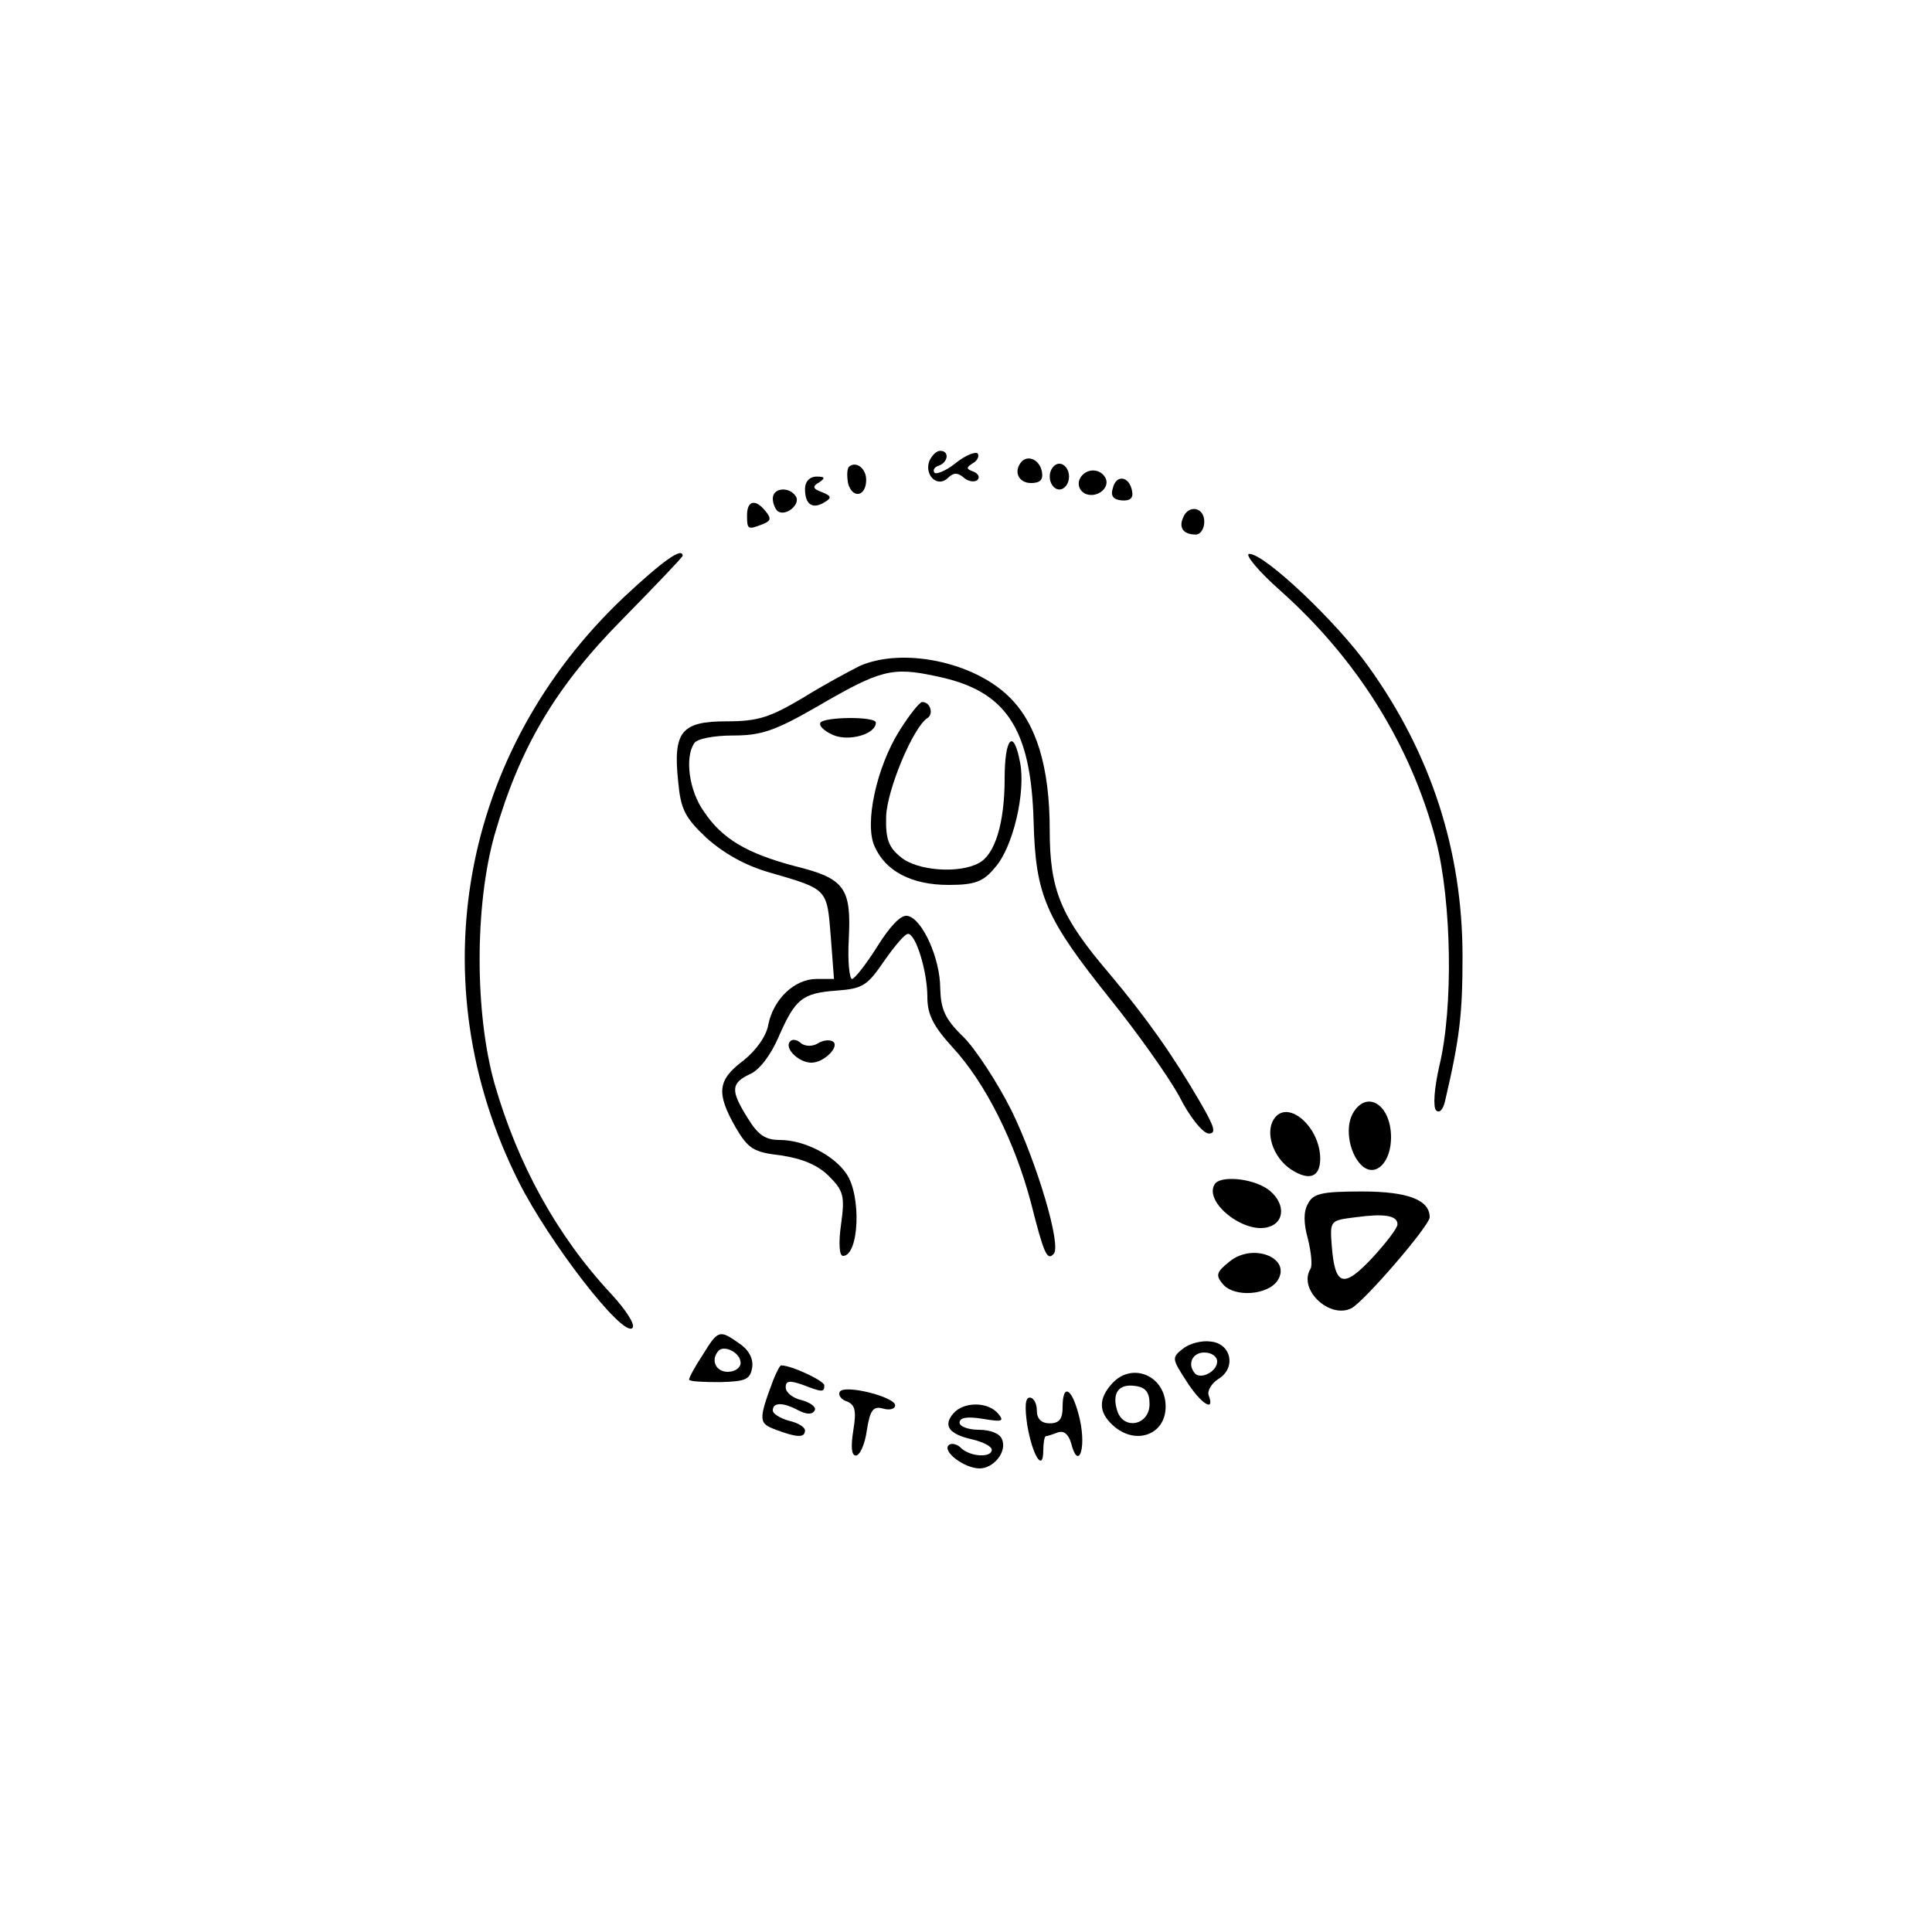<?xml version="1.0" standalone="no"?>
<!DOCTYPE svg PUBLIC "-//W3C//DTD SVG 20010904//EN"
 "http://www.w3.org/TR/2001/REC-SVG-20010904/DTD/svg10.dtd">
<svg version="1.0" xmlns="http://www.w3.org/2000/svg"
 width="300pt" height="298pt" viewBox="0 0 300 298"
 preserveAspectRatio="xMidYMid meet">
<g transform="translate(0,298) scale(0.1,-0.1)"
fill="#000000" stroke="none">
<path d="M1443 2264 c-8 -22 13 -42 29 -26 8 8 15 9 25 0 7 -6 17 -7 21 -3 4
4 1 10 -7 13 -11 4 -11 6 0 13 7 4 10 11 7 15 -4 3 -19 -3 -34 -15 -15 -12
-30 -18 -33 -15 -3 4 0 9 7 11 15 6 16 23 2 23 -6 0 -13 -7 -17 -16z"/>
<path d="M1587 2264 c-14 -15 -6 -34 14 -34 14 0 19 5 17 17 -3 18 -20 27 -31
17z"/>
<path d="M1318 2255 c-3 -4 -3 -15 -1 -26 7 -24 28 -20 28 6 0 18 -16 30 -27
20z"/>
<path d="M1630 2240 c0 -11 7 -20 15 -20 8 0 15 9 15 20 0 11 -7 20 -15 20 -8
0 -15 -9 -15 -20z"/>
<path d="M1676 2235 c-3 -9 1 -18 10 -22 19 -7 39 11 30 26 -10 16 -33 13 -40
-4z"/>
<path d="M1250 2221 c0 -25 12 -32 30 -21 12 7 11 10 -4 16 -14 5 -15 9 -4 15
10 7 9 9 -4 9 -11 0 -18 -8 -18 -19z"/>
<path d="M1728 2222 c-4 -12 1 -18 14 -19 13 -1 18 4 16 14 -4 24 -25 27 -30
5z"/>
<path d="M1200 2206 c0 -8 4 -17 8 -20 13 -8 35 11 28 23 -10 16 -36 14 -36
-3z"/>
<path d="M1160 2180 c0 -22 1 -23 24 -14 13 5 14 9 5 20 -16 20 -29 17 -29 -6z"/>
<path d="M1837 2176 c-7 -16 1 -26 20 -26 7 0 13 9 13 20 0 23 -25 27 -33 6z"/>
<path d="M969 2053 c-254 -240 -319 -598 -164 -907 47 -94 162 -243 177 -228
5 5 -10 28 -33 53 -84 90 -145 201 -181 326 -31 110 -31 277 0 387 39 135 94
229 199 335 51 52 93 96 93 98 0 14 -30 -7 -91 -64z"/>
<path d="M1988 2063 c119 -106 203 -240 242 -389 24 -94 27 -258 5 -349 -8
-35 -10 -64 -5 -69 5 -5 11 1 14 15 23 98 27 136 27 224 0 164 -49 315 -146
450 -49 69 -161 175 -185 175 -8 0 13 -26 48 -57z"/>
<path d="M1335 1946 c-16 -8 -57 -30 -89 -50 -51 -30 -69 -36 -118 -36 -70 0
-83 -16 -75 -93 4 -43 10 -56 44 -88 27 -24 60 -43 99 -54 90 -26 88 -25 94
-99 l5 -66 -27 0 c-34 0 -67 -31 -75 -71 -3 -18 -19 -40 -39 -56 -40 -30 -42
-50 -12 -103 20 -34 28 -39 71 -44 33 -5 57 -15 74 -32 23 -23 25 -31 19 -75
-4 -28 -3 -49 3 -49 25 0 29 94 5 128 -20 29 -66 52 -103 52 -23 0 -34 8 -50
34 -27 43 -26 54 3 68 15 6 33 30 45 58 26 59 36 68 91 72 40 3 47 8 73 46 16
23 32 42 37 42 12 0 30 -58 30 -98 0 -27 9 -45 39 -78 51 -55 97 -147 122
-242 20 -79 25 -90 35 -79 13 12 -26 142 -65 222 -22 44 -56 96 -75 115 -29
28 -35 43 -36 75 0 47 -28 109 -51 113 -10 2 -27 -16 -47 -48 -17 -27 -35 -50
-39 -50 -4 0 -7 28 -5 62 4 79 -6 94 -83 113 -76 20 -114 43 -142 85 -23 32
-30 84 -15 106 4 7 31 12 60 12 44 0 65 7 131 45 98 57 116 62 185 47 108 -22
147 -80 151 -226 3 -115 19 -150 118 -274 42 -52 91 -121 108 -152 16 -32 37
-58 46 -58 12 0 9 10 -13 48 -43 74 -84 132 -142 201 -75 88 -92 129 -92 222
0 99 -21 166 -63 207 -56 55 -166 77 -232 48z"/>
<path d="M1397 1846 c-36 -57 -55 -145 -39 -180 17 -39 58 -60 115 -60 41 0
54 5 72 27 28 31 48 117 39 163 -10 54 -24 39 -24 -25 0 -69 -15 -118 -40
-131 -31 -17 -96 -12 -121 9 -19 15 -24 28 -23 63 1 41 42 139 64 153 10 6 5
25 -8 25 -4 0 -20 -20 -35 -44z"/>
<path d="M1274 1858 c-3 -5 6 -13 19 -19 25 -11 67 1 67 19 0 10 -80 9 -86 0z"/>
<path d="M1227 1363 c-10 -10 13 -33 33 -33 20 0 45 26 33 33 -5 3 -15 2 -23
-3 -8 -5 -19 -5 -26 0 -6 6 -14 7 -17 3z"/>
<path d="M2100 1250 c-12 -23 -4 -64 16 -81 21 -17 44 7 44 45 0 52 -39 75
-60 36z"/>
<path d="M1980 1245 c-17 -21 -4 -62 25 -81 28 -18 45 -12 45 17 0 48 -48 91
-70 64z"/>
<path d="M1886 1141 c-17 -28 47 -78 84 -66 27 8 25 40 -2 59 -25 17 -74 21
-82 7z"/>
<path d="M2031 1111 c-7 -12 -7 -30 0 -55 5 -20 7 -41 4 -46 -20 -32 30 -79
64 -61 21 12 121 128 121 141 0 27 -34 40 -105 40 -62 0 -76 -3 -84 -19z m139
-32 c0 -6 -18 -29 -39 -52 -45 -48 -58 -44 -63 18 -3 40 -3 40 37 45 44 6 65
3 65 -11z"/>
<path d="M1909 1021 c-20 -16 -22 -21 -10 -35 18 -21 70 -17 85 6 22 35 -39
59 -75 29z"/>
<path d="M1091 876 c-12 -18 -21 -35 -21 -38 0 -3 21 -4 48 -4 40 1 47 4 50
23 2 13 -5 27 -20 37 -31 22 -33 21 -57 -18z m59 -12 c0 -8 -9 -14 -20 -14
-19 0 -27 19 -14 33 10 9 34 -4 34 -19z"/>
<path d="M1837 886 c-18 -14 -17 -16 5 -50 22 -35 45 -50 35 -23 -3 7 4 19 15
26 28 17 20 55 -12 58 -14 2 -33 -3 -43 -11z m53 -20 c0 -15 -24 -28 -34 -19
-13 14 -5 33 14 33 11 0 20 -6 20 -14z"/>
<path d="M1201 838 c-24 -64 -23 -68 4 -78 32 -12 45 -13 45 -1 0 5 -11 12
-25 15 -14 4 -25 11 -25 16 0 13 16 13 40 0 12 -6 21 -7 25 0 3 5 -6 12 -20
16 -14 3 -25 12 -25 20 0 10 6 11 26 4 31 -12 34 -12 34 -1 0 7 -51 31 -67 31
-2 0 -7 -10 -12 -22z"/>
<path d="M1727 832 c-22 -24 -21 -45 1 -65 35 -32 82 -15 82 29 0 48 -52 70
-83 36z m58 -32 c0 -33 -40 -41 -50 -11 -9 28 2 43 28 39 16 -2 22 -10 22 -28z"/>
<path d="M1304 819 c-3 -5 2 -12 11 -15 13 -5 15 -15 10 -45 -4 -25 -3 -39 4
-39 6 0 14 17 17 39 5 32 10 38 25 34 10 -3 19 -1 19 5 0 13 -79 33 -86 21z"/>
<path d="M1650 795 c0 -18 -5 -25 -20 -25 -13 0 -20 7 -20 20 0 11 -5 20 -11
20 -7 0 -8 -14 -4 -42 8 -48 25 -75 25 -40 0 12 2 22 4 22 2 0 11 3 19 6 9 3
16 -3 20 -16 11 -44 24 -11 14 35 -11 49 -27 60 -27 20z"/>
<path d="M1480 785 c-16 -19 -6 -32 30 -40 17 -4 30 -11 30 -16 0 -13 -34 -11
-48 3 -6 6 -15 8 -19 4 -10 -10 25 -36 48 -36 22 0 43 26 35 45 -3 9 -18 15
-36 15 -16 0 -30 5 -30 11 0 8 12 10 36 6 30 -5 34 -4 24 8 -16 19 -54 19 -70
0z"/>
</g>
</svg>
